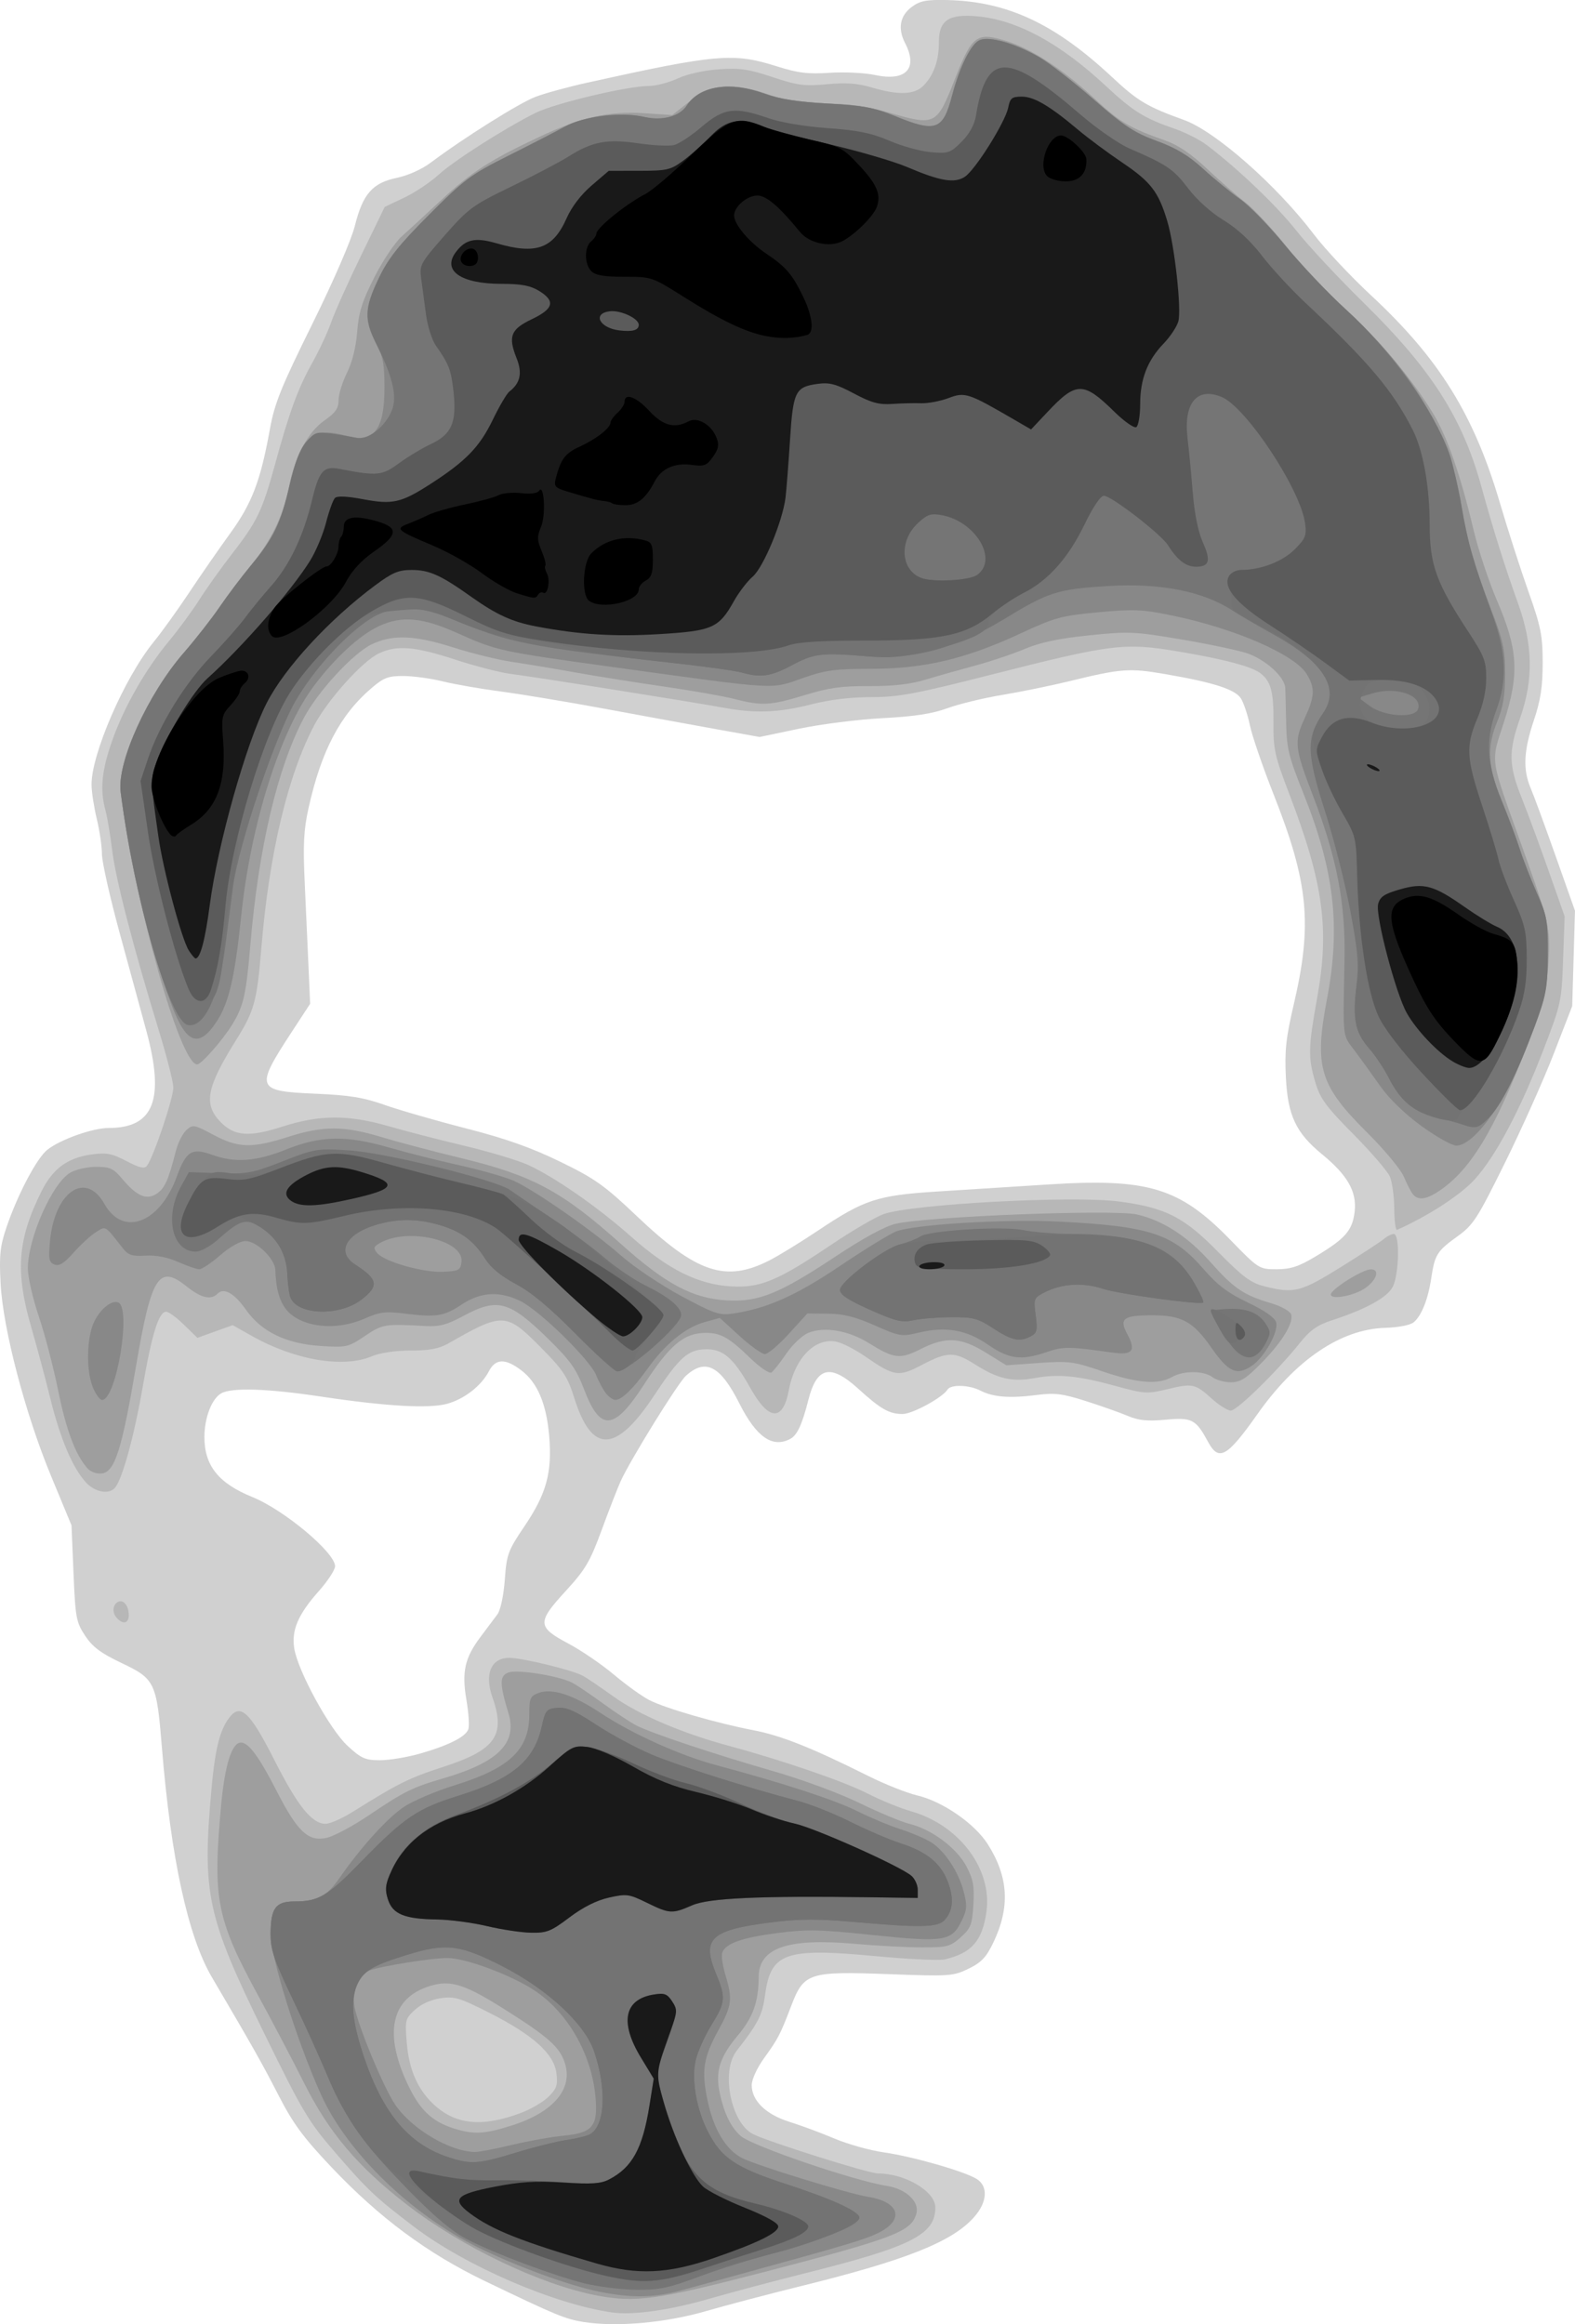 <?xml version="1.0" encoding="UTF-8" standalone="no"?>
<!-- Created with Inkscape (http://www.inkscape.org/) -->

<svg
   xmlns:dc="http://purl.org/dc/elements/1.1/"
   xmlns:cc="http://creativecommons.org/ns#"
   xmlns:rdf="http://www.w3.org/1999/02/22-rdf-syntax-ns#"
   xmlns:svg="http://www.w3.org/2000/svg"
   xmlns="http://www.w3.org/2000/svg"
   xmlns:sodipodi="http://sodipodi.sourceforge.net/DTD/sodipodi-0.dtd"
   xmlns:inkscape="http://www.inkscape.org/namespaces/inkscape"
   width="118.012mm"
   height="174.11mm"
   viewBox="0 0 118.012 174.11"
   version="1.1"
   id="svg8"
   sodipodi:docname="mark.svg"
   inkscape:version="0.92.4 (5da689c313, 2019-01-14)">
  <defs
     id="defs2" />
  <sodipodi:namedview
     id="base"
     pagecolor="#ffffff"
     bordercolor="#666666"
     borderopacity="1.0"
     inkscape:pageopacity="0.0"
     inkscape:pageshadow="2"
     inkscape:zoom="0.98994949"
     inkscape:cx="377.00918"
     inkscape:cy="342.9781"
     inkscape:document-units="mm"
     inkscape:current-layer="g905"
     showgrid="false"
     inkscape:window-width="1920"
     inkscape:window-height="1017"
     inkscape:window-x="-8"
     inkscape:window-y="1072"
     inkscape:window-maximized="1"
     fit-margin-top="0"
     fit-margin-left="0"
     fit-margin-right="0"
     fit-margin-bottom="0" />
  <g
     inkscape:label="Layer 1"
     inkscape:groupmode="layer"
     id="layer1"
     transform="translate(-33.99,-83.556)">
    <g
       id="g905">
      <path
         style="fill:#d0d0d0;stroke-width:0.265"
         d="m 77.75,257.504 c -1.418,-0.228 -2.078,-0.501 -7.431,-3.075 -4.303,-2.069 -7.902,-4.739 -11.487,-8.522 -2.122,-2.239 -2.884,-3.272 -3.967,-5.381 -1.235,-2.404 -1.896,-3.576 -5,-8.858 -1.79,-3.047 -3.069,-8.916 -3.741,-17.177 -0.4,-4.919 -0.519,-5.168 -3.022,-6.356 -1.551,-0.736 -2.174,-1.202 -2.731,-2.042 -0.671,-1.012 -0.732,-1.34 -0.872,-4.681 l -0.151,-3.593 -1.519,-3.662 c -1.95,-4.699 -3.616,-11.05 -3.794,-14.462 -0.111,-2.113 -0.04,-2.783 0.442,-4.204 0.837,-2.467 2.271,-5.185 3.068,-5.812 0.978,-0.77 3.395,-1.626 4.589,-1.626 3.389,0 4.216,-2.133 2.822,-7.276 -0.355,-1.31 -1.248,-4.583 -1.984,-7.273 -0.736,-2.69 -1.34,-5.369 -1.342,-5.953 -0.002,-0.584 -0.177,-1.776 -0.387,-2.649 -0.211,-0.873 -0.388,-2.021 -0.393,-2.552 -0.022,-2.291 2.467,-8.019 4.649,-10.698 0.606,-0.744 1.806,-2.412 2.667,-3.709 0.861,-1.296 2.243,-3.29 3.07,-4.43 1.633,-2.251 2.274,-3.93 2.972,-7.783 0.357,-1.968 0.831,-3.147 3.167,-7.871 1.589,-3.213 2.938,-6.32 3.199,-7.368 0.599,-2.404 1.32,-3.232 3.143,-3.611 0.848,-0.176 1.891,-0.645 2.57,-1.157 2.395,-1.803 6.592,-4.439 7.81,-4.907 0.699,-0.268 2.461,-0.75 3.916,-1.072 9.68,-2.14 10.93,-2.248 14.155,-1.228 1.617,0.512 2.356,0.603 3.989,0.494 1.102,-0.074 2.638,0.002 3.412,0.168 2.301,0.494 3.223,-0.487 2.241,-2.386 -0.568,-1.098 -0.39,-2.061 0.501,-2.721 0.617,-0.456 1.09,-0.547 2.657,-0.511 4.502,0.106 8.065,1.771 12.342,5.767 1.93,1.803 2.632,2.222 5.404,3.221 2.347,0.846 6.944,4.895 9.723,8.565 0.825,1.09 2.753,3.145 4.283,4.568 5.114,4.753 7.715,8.946 9.665,15.578 0.571,1.942 1.523,4.9 2.116,6.574 0.949,2.679 1.079,3.322 1.08,5.377 8e-4,1.791 -0.153,2.794 -0.66,4.305 -0.765,2.279 -0.832,3.692 -0.242,5.077 0.231,0.541 1.072,2.829 1.87,5.085 l 1.451,4.101 -0.103,3.572 -0.103,3.572 -1.385,3.572 c -0.762,1.965 -2.405,5.636 -3.651,8.159 -2.076,4.203 -2.374,4.665 -3.564,5.52 -1.525,1.096 -1.698,1.37 -1.96,3.118 -0.239,1.596 -0.73,2.831 -1.321,3.321 -0.253,0.21 -1.151,0.385 -2.124,0.413 -3.322,0.097 -6.69,2.368 -9.575,6.456 -2.287,3.24 -2.9,3.582 -3.713,2.075 -0.907,-1.68 -1.196,-1.831 -3.164,-1.649 -1.37,0.127 -2.03,0.061 -2.843,-0.283 -0.582,-0.247 -1.996,-0.747 -3.142,-1.112 -1.768,-0.563 -2.329,-0.632 -3.704,-0.454 -1.985,0.257 -3.248,0.159 -4.187,-0.326 -0.854,-0.441 -2.226,-0.484 -2.477,-0.079 -0.37,0.598 -2.629,1.826 -3.36,1.826 -1.008,0 -1.64,-0.36 -3.326,-1.892 -2.074,-1.886 -3.106,-1.655 -3.737,0.834 -0.468,1.848 -0.837,2.644 -1.354,2.921 -1.333,0.713 -2.546,-0.13 -3.818,-2.656 -1.424,-2.828 -2.543,-3.404 -4.01,-2.063 -0.611,0.559 -4.173,6.317 -4.887,7.9 -0.237,0.525 -0.878,2.174 -1.425,3.663 -0.865,2.356 -1.216,2.95 -2.694,4.56 -2.156,2.349 -2.138,2.686 0.208,3.932 0.959,0.509 2.496,1.559 3.416,2.332 0.92,0.773 2.109,1.628 2.643,1.9 1.219,0.622 5.047,1.73 7.784,2.254 2.087,0.399 4.387,1.314 8.623,3.43 1.237,0.618 2.881,1.272 3.653,1.454 1.916,0.452 4.315,2.106 5.297,3.651 1.564,2.46 1.692,4.725 0.418,7.384 -0.527,1.099 -0.895,1.486 -1.859,1.953 -1.152,0.558 -1.405,0.575 -6.009,0.404 -5.951,-0.221 -6.326,-0.099 -7.265,2.359 -0.834,2.183 -0.98,2.465 -2.038,3.931 -0.536,0.743 -0.928,1.6 -0.928,2.03 0,1.159 1.066,2.196 2.821,2.742 0.85,0.265 2.369,0.829 3.376,1.254 1.007,0.425 2.674,0.891 3.704,1.036 2.138,0.301 6.082,1.432 6.967,1.999 0.862,0.552 0.78,1.727 -0.196,2.839 -1.627,1.853 -5.099,3.237 -13.011,5.186 -2.377,0.586 -5.572,1.428 -7.1,1.871 -3.004,0.872 -6.707,1.202 -9.128,0.813 z M 65.462,214.918 c 2.127,-0.608 3.398,-1.246 3.616,-1.813 0.091,-0.236 0.029,-1.221 -0.137,-2.189 -0.365,-2.129 -0.13,-3.176 1.072,-4.765 0.472,-0.623 1.036,-1.377 1.254,-1.674 0.228,-0.311 0.46,-1.408 0.547,-2.586 0.14,-1.912 0.238,-2.175 1.49,-4.029 1.631,-2.414 2.066,-4.008 1.837,-6.721 -0.204,-2.419 -0.875,-4.006 -2.081,-4.926 -1.205,-0.919 -1.939,-0.9 -2.438,0.063 -0.563,1.088 -1.846,2.086 -3.137,2.438 -1.365,0.372 -4.577,0.188 -9.447,-0.543 -3.967,-0.596 -6.639,-0.687 -7.448,-0.254 -0.724,0.387 -1.283,1.821 -1.283,3.291 0,2.141 1.06,3.462 3.607,4.496 2.368,0.961 6.183,4.155 6.183,5.176 0,0.271 -0.55,1.112 -1.223,1.869 -1.553,1.748 -2.054,2.921 -1.835,4.291 0.272,1.698 2.664,6.069 3.992,7.293 1.029,0.949 1.324,1.079 2.435,1.079 0.695,0 2.044,-0.223 2.997,-0.496 z m 26.156,-36.932 c 0.691,-0.35 2.362,-1.376 3.712,-2.279 3.421,-2.288 4.403,-2.609 8.851,-2.892 2.052,-0.13 5.831,-0.37 8.398,-0.533 7.451,-0.472 9.793,0.242 13.587,4.14 2.133,2.192 2.168,2.214 3.476,2.214 1.042,0 1.652,-0.198 2.893,-0.941 2.27,-1.358 2.797,-1.963 2.958,-3.395 0.167,-1.479 -0.54,-2.717 -2.442,-4.275 -1.962,-1.608 -2.571,-2.9 -2.713,-5.765 -0.099,-1.996 0.006,-2.964 0.592,-5.468 1.407,-6.011 1.108,-9.107 -1.527,-15.768 -0.8,-2.023 -1.592,-4.332 -1.76,-5.131 -0.168,-0.798 -0.475,-1.712 -0.683,-2.03 -0.439,-0.67 -2.076,-1.193 -5.664,-1.81 -2.694,-0.463 -3.28,-0.42 -7.166,0.528 -1.382,0.337 -3.652,0.802 -5.044,1.032 -1.392,0.23 -3.237,0.678 -4.101,0.994 -1.139,0.417 -2.48,0.623 -4.878,0.748 -1.819,0.095 -4.633,0.451 -6.254,0.791 l -2.947,0.618 -3.271,-0.588 c -1.799,-0.324 -5.533,-1.007 -8.298,-1.519 -2.765,-0.512 -6.277,-1.096 -7.805,-1.297 -1.528,-0.202 -3.493,-0.544 -4.366,-0.761 -0.873,-0.217 -2.191,-0.398 -2.929,-0.403 -1.159,-0.008 -1.49,0.117 -2.427,0.92 -2.337,2 -3.751,4.698 -4.701,8.968 -0.366,1.645 -0.421,2.743 -0.285,5.663 0.093,1.992 0.222,4.833 0.286,6.313 l 0.117,2.691 -1.354,2.071 c -2.797,4.279 -2.723,4.473 1.768,4.665 2.519,0.107 3.585,0.28 5.159,0.837 1.091,0.386 3.83,1.175 6.085,1.754 3.001,0.77 4.899,1.441 7.078,2.502 2.618,1.274 3.311,1.767 5.747,4.08 4.479,4.254 6.642,4.98 9.907,3.325 z"
         id="path923"
         inkscape:connector-curvature="0" />
      <path
         style="fill:#b7b7b7;stroke-width:0.265"
         d="m 79.866,256.785 c -4.36,-0.619 -10.997,-3.487 -14.847,-6.416 -2.91,-2.214 -3.462,-2.734 -5.927,-5.586 -1.994,-2.307 -2.432,-3.042 -5.327,-8.954 -4.269,-8.715 -4.636,-10.417 -3.931,-18.229 0.273,-3.024 0.619,-4.424 1.327,-5.363 0.847,-1.123 1.55,-0.461 3.414,3.217 1.726,3.405 2.789,4.723 3.81,4.723 0.332,0 1.252,-0.407 2.046,-0.904 3.363,-2.106 4.221,-2.533 6.726,-3.344 3.962,-1.283 4.739,-2.369 3.732,-5.223 -0.618,-1.753 -0.098,-2.968 1.27,-2.961 0.974,0.005 4.692,0.909 5.488,1.335 0.304,0.163 1.344,0.867 2.312,1.565 1.869,1.348 5.16,2.755 8.638,3.692 4.008,1.08 8.637,2.67 10.402,3.574 0.973,0.498 2.443,1.098 3.267,1.333 3.614,1.031 6.095,4.353 5.634,7.543 -0.314,2.169 -1.098,3.064 -3.112,3.547 -0.408,0.098 -2.771,-0.013 -5.252,-0.248 -6.682,-0.631 -7.786,-0.247 -8.21,2.851 -0.216,1.582 -0.496,2.136 -2.148,4.258 -1.189,1.528 -0.422,5.391 1.238,6.229 1.151,0.581 8.658,2.945 9.359,2.946 2.044,0.004 4.299,1.343 4.299,2.553 0,2.019 -1.797,2.93 -9.657,4.896 -2.328,0.582 -5.603,1.454 -7.276,1.936 -2.997,0.864 -5.719,1.249 -7.276,1.028 z M 73.016,241.839 c 0.755,-0.282 1.694,-0.835 2.087,-1.229 0.608,-0.608 0.694,-0.874 0.576,-1.777 -0.188,-1.435 -1.767,-2.848 -5.021,-4.496 -2.239,-1.134 -2.622,-1.248 -3.668,-1.091 -0.715,0.107 -1.46,0.446 -1.919,0.872 -0.719,0.666 -0.745,0.773 -0.601,2.482 0.166,1.986 0.798,3.441 1.982,4.566 1.643,1.56 3.646,1.765 6.565,0.673 z M 42.695,204.702 c -0.389,-0.468 -0.173,-1.194 0.355,-1.194 0.206,0 0.442,0.259 0.525,0.575 0.257,0.981 -0.271,1.352 -0.88,0.619 z m -2.262,-10.094 c -0.99,-1.068 -1.929,-3.275 -2.663,-6.256 -0.366,-1.487 -1.015,-3.912 -1.443,-5.388 -1.209,-4.172 -1.025,-6.57 0.784,-10.191 0.837,-1.675 1.949,-2.489 3.736,-2.735 1.123,-0.155 1.521,-0.08 2.619,0.495 0.977,0.511 1.353,0.598 1.532,0.356 0.518,-0.7 2.006,-5.132 1.978,-5.891 -0.017,-0.444 -0.503,-2.349 -1.081,-4.233 -1.912,-6.235 -3.226,-11.298 -3.492,-13.462 -0.144,-1.174 -0.376,-2.552 -0.514,-3.061 -0.418,-1.538 -0.285,-2.935 0.491,-5.159 0.883,-2.53 2.507,-5.383 4.276,-7.509 0.711,-0.854 1.737,-2.253 2.281,-3.108 0.543,-0.855 1.634,-2.384 2.423,-3.398 1.882,-2.418 2.286,-3.255 3.222,-6.671 1.102,-4.024 1.727,-5.732 2.811,-7.67 0.519,-0.927 1.161,-2.309 1.427,-3.069 0.266,-0.761 1.275,-3.008 2.241,-4.994 l 1.758,-3.611 1.451,-0.687 c 0.798,-0.378 1.955,-1.148 2.571,-1.711 1.168,-1.067 4.893,-3.446 7.253,-4.631 1.447,-0.727 6.863,-2.017 8.507,-2.027 0.534,-0.003 1.507,-0.256 2.162,-0.561 0.697,-0.325 1.973,-0.61 3.076,-0.688 1.576,-0.112 2.239,-0.016 4.037,0.583 1.88,0.626 2.395,0.694 4.081,0.536 1.432,-0.134 2.296,-0.072 3.353,0.242 2.031,0.603 3.233,0.55 3.91,-0.172 0.76,-0.811 1.122,-1.861 1.122,-3.252 0,-1.607 0.742,-2.099 2.872,-1.906 2.984,0.271 6.193,2.008 9.632,5.213 2.046,1.908 2.881,2.426 5.175,3.215 0.799,0.275 1.881,0.826 2.404,1.224 2.35,1.788 5.238,4.547 6.691,6.394 0.871,1.106 3.16,3.559 5.088,5.451 5.014,4.921 7.362,8.583 8.765,13.669 0.92,3.336 1.748,5.974 2.763,8.801 1.122,3.124 1.17,5.71 0.159,8.598 -0.888,2.537 -0.866,3.527 0.133,6.032 0.451,1.132 1.356,3.579 2.011,5.439 l 1.191,3.382 -0.114,3.233 c -0.11,3.133 -0.155,3.341 -1.469,6.75 -1.744,4.525 -3.57,7.97 -5.151,9.719 -1.051,1.163 -3.495,2.752 -5.822,3.786 -0.109,0.049 -0.204,-0.666 -0.21,-1.587 -0.007,-0.922 -0.155,-2.005 -0.331,-2.408 -0.175,-0.403 -1.407,-1.832 -2.738,-3.175 -2.048,-2.068 -2.484,-2.663 -2.844,-3.88 -0.553,-1.868 -0.537,-2.598 0.134,-6.314 0.936,-5.184 0.473,-8.589 -2.079,-15.267 -1.11,-2.904 -1.211,-3.367 -1.193,-5.419 0.02,-2.251 -0.187,-3.029 -0.968,-3.641 -0.648,-0.507 -2.762,-1.067 -6.211,-1.643 -3.99,-0.667 -4.957,-0.547 -13.878,1.722 -5.795,1.474 -7.028,1.705 -9.084,1.705 -1.55,0 -3.132,0.193 -4.54,0.554 -2.36,0.605 -4.162,0.674 -6.478,0.247 -2.438,-0.449 -14.342,-2.339 -15.923,-2.529 -0.8,-0.096 -2.692,-0.58 -4.204,-1.075 -3.052,-1 -4.402,-1.111 -5.751,-0.47 -1.225,0.581 -3.8,3.44 -4.815,5.344 -1.993,3.74 -3.4,9.643 -3.983,16.715 -0.331,4.011 -0.523,4.713 -1.888,6.895 -2.246,3.59 -2.474,4.842 -1.124,6.192 1.022,1.022 2.124,1.095 4.579,0.303 2.78,-0.897 4.954,-0.906 7.959,-0.035 1.242,0.36 3.797,1.02 5.677,1.467 1.881,0.447 4.031,1.092 4.778,1.434 2.011,0.92 5.227,3.158 7.743,5.388 2.778,2.462 5.009,3.569 7.48,3.712 2.185,0.126 3.477,-0.412 7.525,-3.139 1.54,-1.037 3.295,-2.061 3.899,-2.276 2.123,-0.753 14.181,-1.399 17.634,-0.944 3.475,0.458 4.846,1.153 7.402,3.75 1.873,1.904 2.466,2.345 3.497,2.604 2.218,0.558 2.714,0.433 5.728,-1.444 1.551,-0.966 3.008,-1.919 3.238,-2.117 0.23,-0.198 0.557,-0.36 0.728,-0.36 0.458,0 0.394,3.038 -0.083,3.961 -0.412,0.797 -2.021,1.68 -4.575,2.511 -1.074,0.35 -1.622,0.738 -2.381,1.688 -1.683,2.106 -4.707,5.07 -5.171,5.07 -0.244,0 -0.891,-0.405 -1.439,-0.9 -1.243,-1.123 -1.426,-1.161 -3.348,-0.696 -1.472,0.356 -1.699,0.342 -3.836,-0.244 -2.842,-0.778 -4.292,-0.92 -6.086,-0.594 -1.685,0.306 -2.744,0.063 -4.458,-1.024 -1.538,-0.975 -2.063,-0.971 -3.975,0.031 -1.765,0.925 -2.065,0.88 -4.281,-0.644 -0.731,-0.503 -1.678,-0.991 -2.104,-1.084 -1.604,-0.352 -3.141,1.199 -3.597,3.632 -0.442,2.355 -1.498,2.302 -2.867,-0.144 -1.278,-2.283 -2.06,-2.961 -3.375,-2.926 -1.326,0.035 -1.96,0.605 -3.845,3.457 -2.858,4.324 -4.664,4.392 -5.976,0.225 -0.512,-1.626 -0.828,-2.11 -2.447,-3.75 -2.678,-2.712 -2.883,-2.723 -7.012,-0.364 -0.684,0.391 -1.41,0.527 -2.812,0.527 -1.153,0 -2.29,0.168 -2.915,0.432 -2.141,0.902 -5.776,0.285 -8.986,-1.526 l -1.434,-0.809 -1.323,0.476 -1.323,0.476 -1.002,-0.979 c -0.551,-0.538 -1.152,-0.979 -1.335,-0.979 -0.554,0 -1.071,1.653 -1.756,5.619 -0.624,3.61 -1.505,6.838 -2.059,7.544 -0.434,0.552 -1.505,0.372 -2.19,-0.367 z"
         id="path921"
         inkscape:connector-curvature="0" />
      <path
         style="fill:#9e9e9e;stroke-width:0.265"
         d="m 78.725,255.513 c -4.197,-0.795 -10.12,-3.62 -14.211,-6.778 -3.71,-2.864 -5.873,-5.415 -7.724,-9.111 -0.802,-1.601 -2.333,-4.518 -3.404,-6.482 -3.181,-5.838 -3.468,-7.29 -2.832,-14.307 0.278,-3.062 0.806,-4.743 1.491,-4.743 0.576,0 1.366,1.073 2.677,3.636 1.561,3.051 2.372,3.81 3.746,3.5 0.539,-0.122 1.942,-0.87 3.119,-1.663 2.71,-1.827 3.282,-2.11 5.711,-2.821 4.025,-1.18 5.464,-2.633 4.793,-4.842 -0.678,-2.231 -0.679,-2.81 -0.007,-3.058 0.675,-0.25 3.795,0.252 4.793,0.771 0.334,0.173 1.381,0.88 2.327,1.57 0.946,0.69 2.077,1.432 2.514,1.65 1.193,0.595 5.874,2.153 10.186,3.392 2.166,0.622 4.988,1.664 6.482,2.392 1.455,0.71 3.141,1.412 3.746,1.561 1.664,0.409 3.537,1.803 4.263,3.174 0.522,0.984 0.613,1.484 0.529,2.879 -0.09,1.506 -0.194,1.771 -0.951,2.447 -0.781,0.697 -1.015,0.759 -2.896,0.757 -1.125,-0.001 -3.413,-0.123 -5.082,-0.271 -4.984,-0.441 -7.144,0.306 -7.157,2.475 -0.011,1.878 -0.421,3.027 -1.572,4.401 -1.373,1.64 -1.703,2.725 -1.331,4.381 0.335,1.496 0.818,2.475 1.546,3.134 0.816,0.739 8.499,3.364 10.954,3.744 1.415,0.219 2.445,1.166 2.224,2.047 -0.345,1.375 -1.611,1.861 -11.641,4.465 -7.793,2.024 -9.414,2.248 -12.295,1.702 z m -6.372,-12.742 c 3.115,-0.989 4.597,-2.747 3.955,-4.692 -0.391,-1.185 -1.23,-1.931 -4.481,-3.985 -2.999,-1.896 -4.062,-2.235 -5.577,-1.781 -3.002,0.899 -3.568,3.612 -1.592,7.626 0.905,1.839 1.873,2.67 3.682,3.162 1.287,0.35 2.073,0.286 4.013,-0.33 z M 40.527,193.532 c -0.891,-1.013 -1.585,-2.869 -2.186,-5.845 -0.344,-1.704 -0.994,-4.187 -1.444,-5.518 -0.45,-1.331 -0.819,-2.95 -0.819,-3.597 0,-2.251 1.82,-6.37 3.166,-7.165 0.414,-0.244 1.291,-0.444 1.949,-0.444 1.034,0 1.298,0.121 1.944,0.89 1.102,1.313 1.825,1.626 2.593,1.123 0.603,-0.395 0.87,-0.991 1.445,-3.227 0.153,-0.595 0.505,-1.288 0.782,-1.538 0.48,-0.434 0.576,-0.417 2.023,0.355 1.864,0.994 2.879,1.022 5.602,0.153 2.618,-0.836 4.188,-0.834 6.975,0.011 1.226,0.372 3.932,1.086 6.013,1.589 5.323,1.285 7.553,2.484 11.953,6.428 3.347,3 5.375,4.078 7.944,4.223 2.346,0.133 3.93,-0.505 8.058,-3.245 2.15,-1.427 3.778,-2.314 4.583,-2.497 2.416,-0.551 16.297,-1.088 18.05,-0.698 1.941,0.431 3.812,1.638 5.518,3.558 1.776,1.998 2.489,2.481 4.584,3.103 0.717,0.213 1.375,0.575 1.463,0.804 0.236,0.616 -0.646,2.07 -2.235,3.684 -1.133,1.151 -1.571,1.426 -2.273,1.426 -0.478,0 -1.101,-0.175 -1.383,-0.388 -0.653,-0.494 -2.17,-0.498 -3.027,-0.008 -1.035,0.592 -2.61,0.466 -5.176,-0.413 -2.201,-0.754 -2.534,-0.798 -4.8,-0.638 l -2.435,0.173 -1.539,-0.95 c -1.875,-1.157 -2.999,-1.219 -4.876,-0.268 -1.55,0.785 -1.994,0.734 -3.898,-0.45 -1.529,-0.95 -3.341,-1.253 -4.536,-0.758 -0.446,0.185 -1.184,0.885 -1.641,1.555 -0.456,0.671 -0.956,1.304 -1.111,1.409 -0.157,0.105 -0.869,-0.38 -1.605,-1.094 -1.564,-1.517 -2.192,-1.873 -3.307,-1.873 -1.642,0 -2.703,0.889 -4.66,3.907 -2.227,3.432 -3.252,3.51 -4.464,0.336 -0.589,-1.541 -1.035,-2.171 -2.67,-3.774 -2.931,-2.872 -3.815,-3.115 -6.358,-1.747 -1.259,0.677 -1.813,0.824 -2.882,0.765 -3.037,-0.169 -3.189,-0.144 -4.519,0.749 -1.251,0.84 -1.38,0.869 -3.306,0.745 -2.592,-0.167 -4.438,-1.06 -5.6,-2.708 -0.88,-1.248 -1.655,-1.687 -2.133,-1.208 -0.495,0.495 -1.232,0.325 -2.292,-0.527 -2.11,-1.696 -2.661,-0.834 -3.819,5.977 -1.064,6.262 -1.588,7.902 -2.561,8.016 -0.393,0.046 -0.841,-0.118 -1.087,-0.397 z m 93.182,-13.008 c 0,-0.388 2.368,-1.876 2.996,-1.882 0.67,-0.007 0.473,0.744 -0.356,1.363 -0.804,0.599 -2.64,0.961 -2.64,0.519 z m 6.145,-7.51 c -0.148,-0.182 -0.451,-0.77 -0.674,-1.307 -0.222,-0.537 -1.46,-2.025 -2.749,-3.307 -3.572,-3.551 -3.982,-4.912 -3.013,-10.004 1.036,-5.439 0.552,-9.631 -1.781,-15.444 -1.079,-2.689 -1.24,-3.343 -1.277,-5.193 -0.023,-1.164 -0.053,-2.362 -0.067,-2.662 -0.037,-0.831 -1.497,-2.153 -2.884,-2.612 -0.683,-0.226 -2.908,-0.692 -4.945,-1.036 -3.469,-0.585 -3.905,-0.604 -6.879,-0.298 -2.262,0.232 -3.646,0.525 -4.811,1.016 -0.9,0.379 -2.567,0.939 -3.704,1.245 -1.137,0.305 -2.814,0.78 -3.726,1.055 -1.159,0.349 -2.433,0.495 -4.233,0.485 -2.048,-0.012 -3.032,0.125 -4.805,0.669 -2.573,0.789 -3.227,0.826 -5.273,0.299 -0.821,-0.212 -3.22,-0.634 -5.33,-0.939 -2.11,-0.305 -5.087,-0.779 -6.615,-1.054 -1.528,-0.275 -3.645,-0.628 -4.705,-0.784 -1.06,-0.157 -3.036,-0.64 -4.393,-1.075 -2.925,-0.937 -4.587,-1.001 -6.165,-0.237 -1.399,0.677 -4.026,3.534 -5.076,5.519 -1.972,3.73 -3.388,9.737 -3.999,16.971 -0.318,3.763 -0.511,4.608 -1.373,6.004 -0.718,1.164 -2.306,2.967 -2.613,2.967 -1.278,0 -4.661,-12.043 -5.735,-20.416 -0.285,-2.22 2.035,-7.325 4.743,-10.436 0.873,-1.003 2.074,-2.538 2.669,-3.411 0.595,-0.873 1.642,-2.262 2.325,-3.087 1.504,-1.814 2.462,-3.781 2.879,-5.909 0.453,-2.31 1.409,-4.105 2.653,-4.978 0.833,-0.584 1.061,-0.914 1.061,-1.53 0,-0.432 0.281,-1.347 0.625,-2.033 0.396,-0.789 0.677,-1.92 0.767,-3.077 0.113,-1.461 0.371,-2.282 1.284,-4.083 0.629,-1.24 1.553,-2.62 2.054,-3.066 0.501,-0.446 1.814,-1.655 2.919,-2.685 2.267,-2.115 3.669,-3.021 7.369,-4.761 3.192,-1.502 5.223,-1.958 7.928,-1.78 l 2.057,0.135 1.27,-0.999 c 1.708,-1.344 3.238,-1.479 5.987,-0.529 1.535,0.531 2.478,0.679 4.316,0.679 1.749,0 2.97,0.178 4.766,0.695 3.378,0.972 3.486,0.915 4.842,-2.551 1.29,-3.297 1.629,-3.542 3.912,-2.823 1.876,0.591 4.207,2.125 6.592,4.336 1.887,1.75 2.588,2.16 5.357,3.138 0.874,0.309 1.906,1.019 3.043,2.093 0.946,0.894 2.233,2.021 2.86,2.504 0.627,0.483 2.006,1.964 3.063,3.291 1.057,1.327 3.056,3.453 4.443,4.724 2.643,2.424 4.999,5.23 6.581,7.835 1.038,1.711 2.035,4.59 3.009,8.691 0.352,1.484 1.143,3.865 1.757,5.292 1.582,3.677 1.684,5.49 0.513,9.114 -1,3.094 -1.09,2.47 1.332,9.222 2.062,5.748 2.162,6.181 2.014,8.731 -0.097,1.672 -0.367,2.893 -1.05,4.763 -2.595,7.095 -4.506,10.483 -6.883,12.205 -1.133,0.821 -1.808,0.951 -2.232,0.429 z"
         id="path919"
         inkscape:connector-curvature="0" />
      <path
         style="fill:#888888;stroke-width:0.265"
         d="m 78.868,255.224 c -2.184,-0.435 -6.203,-1.904 -9.056,-3.312 -5.048,-2.491 -9.817,-7.128 -11.763,-11.435 -1.83,-4.05 -3.802,-10.376 -3.782,-12.132 0.021,-1.862 0.389,-2.348 1.779,-2.348 1.708,0 2.423,-0.372 3.382,-1.758 1.588,-2.296 3.607,-4.522 4.844,-5.341 0.675,-0.447 2.384,-1.172 3.796,-1.611 4.123,-1.281 5.58,-2.666 5.58,-5.305 0,-1.202 0.072,-1.37 0.687,-1.604 1.003,-0.381 2.579,0.124 4.631,1.485 2.358,1.564 5.976,3.196 8.705,3.926 4.965,1.328 8.878,2.603 10.546,3.437 0.966,0.483 2.412,1.088 3.212,1.344 0.8,0.257 1.826,0.69 2.28,0.963 1.05,0.632 2.116,2.239 2.502,3.773 0.259,1.028 0.232,1.335 -0.19,2.187 -0.736,1.485 -1.312,1.573 -6.648,1.016 -3.99,-0.417 -4.933,-0.436 -7.157,-0.145 -2.654,0.347 -3.843,0.769 -4.107,1.455 -0.084,0.22 0.019,0.969 0.23,1.663 0.553,1.822 0.493,2.312 -0.507,4.131 -1.15,2.091 -1.3,3.061 -0.822,5.316 0.452,2.137 1.367,3.66 2.572,4.283 1.065,0.551 7.936,2.666 9.442,2.907 2.399,0.384 2.768,1.744 0.74,2.724 -1.016,0.491 -2.432,0.913 -10.373,3.09 -1.455,0.399 -3.42,0.938 -4.366,1.197 -2.031,0.557 -3.708,0.583 -6.158,0.096 z m -6.542,-10.987 c 1.237,-0.298 3.002,-0.613 3.923,-0.7 2.15,-0.203 2.565,-0.72 2.357,-2.931 -0.3,-3.199 -2.083,-6.299 -4.571,-7.947 -1.745,-1.156 -5.168,-2.429 -6.529,-2.429 -1.182,2.7e-4 -5.02,0.616 -5.839,0.937 -0.766,0.3 -1.318,1.642 -1.117,2.713 0.28,1.491 2.2,6.101 3.065,7.358 1.24,1.802 4.043,3.467 5.933,3.523 0.291,0.009 1.541,-0.228 2.778,-0.525 z M 40.959,187.509 c -0.443,-1.061 -0.496,-3.031 -0.118,-4.394 0.326,-1.174 1.389,-2.229 2.006,-1.993 1.009,0.387 -0.139,7.304 -1.212,7.304 -0.161,0 -0.465,-0.413 -0.676,-0.918 z m 38.463,0.455 c -0.217,-0.255 -0.559,-0.88 -0.761,-1.389 -0.458,-1.158 -4.25,-4.864 -5.691,-5.563 -1.582,-0.768 -2.961,-0.68 -4.411,0.281 -1.317,0.873 -1.888,0.959 -4.323,0.655 -1.359,-0.17 -1.808,-0.111 -2.91,0.377 -1.534,0.679 -3.335,0.755 -4.671,0.197 -1.395,-0.583 -1.957,-1.644 -2.035,-3.838 -0.029,-0.833 -1.403,-2.162 -2.234,-2.162 -0.396,0 -1.16,0.428 -1.889,1.058 -0.673,0.582 -1.379,1.058 -1.57,1.058 -0.191,0 -0.905,-0.247 -1.586,-0.548 -0.806,-0.356 -1.662,-0.522 -2.447,-0.474 -1.017,0.062 -1.289,-0.029 -1.719,-0.576 -1.371,-1.744 -1.233,-1.665 -2.019,-1.166 -0.392,0.248 -1.138,0.933 -1.657,1.522 -0.701,0.794 -1.069,1.023 -1.425,0.887 -0.412,-0.158 -0.461,-0.404 -0.342,-1.719 0.338,-3.731 2.667,-5.341 4.081,-2.822 1.397,2.491 4.147,1.452 5.424,-2.051 0.697,-1.91 1.124,-2.174 2.642,-1.629 1.732,0.622 3.286,0.509 5.565,-0.403 2.589,-1.037 4.5,-1.069 7.735,-0.131 1.287,0.373 3.64,0.966 5.23,1.318 1.59,0.352 3.416,0.872 4.058,1.156 1.56,0.69 5.923,3.731 8.089,5.637 0.961,0.846 2.983,2.2 4.493,3.01 2.506,1.343 2.847,1.457 3.903,1.299 2.512,-0.377 4.688,-1.346 7.947,-3.54 1.801,-1.212 3.691,-2.378 4.2,-2.591 1.274,-0.532 8.187,-0.957 12.237,-0.752 6.805,0.344 8.542,0.914 10.822,3.545 1.058,1.221 1.828,1.803 3.324,2.514 1.244,0.591 2.011,1.124 2.123,1.477 0.22,0.693 -0.887,2.66 -1.855,3.294 -1.109,0.727 -1.723,0.441 -3.005,-1.399 -1.36,-1.952 -2.222,-2.419 -4.456,-2.413 -2.141,0.006 -2.459,0.252 -1.83,1.419 0.672,1.247 0.392,1.59 -1.123,1.376 -3.251,-0.46 -3.66,-0.464 -4.883,-0.049 -1.949,0.662 -2.843,0.552 -4.438,-0.545 -1.632,-1.123 -3.165,-1.385 -5.217,-0.893 -1.254,0.301 -1.416,0.274 -3.263,-0.547 -1.444,-0.642 -2.342,-0.868 -3.498,-0.88 l -1.554,-0.017 -1.383,1.521 c -0.761,0.837 -1.57,1.521 -1.798,1.521 -0.228,0 -1.082,-0.61 -1.898,-1.355 l -1.483,-1.355 -1.173,0.328 c -1.413,0.396 -2.924,1.64 -4.264,3.511 -1.054,1.471 -1.905,2.296 -2.38,2.306 -0.159,0.003 -0.467,-0.202 -0.684,-0.457 z M 68.569,178.081 c 0.19,-1.637 -4.094,-2.604 -6.153,-1.388 -0.439,0.259 -0.464,0.369 -0.166,0.728 0.535,0.645 3.421,1.47 4.916,1.405 1.21,-0.052 1.33,-0.116 1.403,-0.745 z m 71.915,-10.182 c -1.243,-0.908 -2.426,-2.055 -3.071,-2.977 -0.577,-0.825 -1.438,-2.017 -1.913,-2.65 -0.943,-1.254 -0.886,-0.755 -0.769,-6.787 0.084,-4.307 -0.567,-7.668 -2.406,-12.435 -1.323,-3.43 -1.38,-3.966 -0.597,-5.649 0.786,-1.69 0.816,-2.292 0.167,-3.356 -0.889,-1.458 -5.396,-3.416 -10.092,-4.384 -2.223,-0.458 -2.862,-0.486 -5.524,-0.239 -2.772,0.257 -3.237,0.385 -5.861,1.604 -4.07,1.891 -7.201,2.63 -11.143,2.63 -2.675,0 -3.43,0.099 -5.039,0.661 -2.585,0.903 -1.646,0.956 -14.501,-0.817 -8.238,-1.136 -8.556,-1.206 -11.444,-2.506 -2.641,-1.189 -4.177,-1.331 -5.887,-0.543 -1.447,0.667 -3.285,2.351 -4.883,4.473 -2.532,3.363 -4.751,10.376 -5.46,17.253 -0.475,4.606 -0.922,6.52 -1.851,7.925 -1.337,2.021 -2.284,1.648 -3.389,-1.333 -1.736,-4.683 -3.081,-10.323 -3.792,-15.895 -0.283,-2.222 2.036,-7.326 4.744,-10.436 0.873,-1.003 2.074,-2.538 2.669,-3.411 0.595,-0.873 1.657,-2.281 2.359,-3.128 1.698,-2.048 2.229,-3.153 2.886,-6.009 0.845,-3.671 1.691,-4.398 4.278,-3.68 2.045,0.568 2.835,-0.45 2.835,-3.656 0,-1.735 -0.116,-2.32 -0.661,-3.347 -0.88,-1.656 -0.835,-2.589 0.235,-4.822 0.714,-1.489 1.485,-2.46 3.774,-4.755 2.643,-2.648 3.125,-3.008 5.916,-4.405 1.671,-0.836 3.591,-1.825 4.267,-2.196 1.404,-0.772 4.206,-1.113 5.916,-0.72 1.358,0.312 2.659,-0.03 3.189,-0.84 0.978,-1.493 3.244,-1.844 5.831,-0.902 1.1,0.4 2.504,0.62 4.738,0.742 2.634,0.144 3.49,0.302 5.026,0.931 3.08,1.261 3.61,1.072 4.293,-1.524 0.58,-2.205 1.44,-3.921 2.089,-4.168 0.769,-0.292 2.671,0.262 4.467,1.301 0.728,0.421 2.549,1.837 4.048,3.147 2.273,1.987 3.055,2.502 4.719,3.109 1.462,0.533 2.394,1.093 3.493,2.097 0.824,0.754 2.071,1.775 2.772,2.27 0.7,0.495 2.211,2.047 3.357,3.448 1.146,1.401 3.221,3.592 4.611,4.868 5.015,4.604 7.796,9.343 8.624,14.695 0.394,2.55 0.876,4.233 2.194,7.669 0.927,2.415 1.068,3.061 1.067,4.899 -2.7e-4,1.566 -0.15,2.48 -0.575,3.516 -0.813,1.978 -0.738,3.392 0.315,5.958 0.489,1.192 1.099,2.823 1.355,3.623 0.256,0.8 0.835,2.289 1.286,3.307 0.74,1.669 0.822,2.114 0.823,4.498 0.002,2.806 -0.162,3.478 -1.88,7.748 -1.484,3.688 -3.709,6.672 -4.975,6.672 -0.334,0 -1.518,-0.665 -2.63,-1.477 z"
         id="path917"
         inkscape:connector-curvature="0" />
      <path
         style="fill:#757575;stroke-width:0.265"
         d="m 77.75,254.595 c -2.33,-0.588 -6.653,-2.209 -8.731,-3.273 -1.111,-0.569 -2.41,-1.652 -4.329,-3.61 -3.506,-3.577 -4.771,-5.362 -6.215,-8.772 -0.642,-1.516 -1.851,-4.182 -2.687,-5.926 -1.237,-2.58 -1.52,-3.421 -1.52,-4.52 0,-1.989 0.362,-2.496 1.778,-2.496 1.829,0 2.492,-0.396 5.035,-3.011 3.179,-3.268 4.198,-3.958 7.243,-4.904 4.015,-1.247 5.682,-2.621 6.248,-5.15 0.283,-1.263 0.363,-1.362 1.168,-1.44 0.676,-0.066 1.311,0.209 2.92,1.265 1.131,0.742 2.996,1.746 4.144,2.23 2.003,0.844 7.36,2.542 10.926,3.463 0.932,0.241 2.718,0.949 3.969,1.573 1.251,0.625 2.929,1.346 3.73,1.603 1.991,0.64 3.042,1.49 3.58,2.898 0.484,1.268 0.388,2.228 -0.292,2.908 -0.507,0.507 -1.884,0.529 -6.695,0.103 -2.789,-0.247 -4.105,-0.242 -6.209,0.02 -4.564,0.57 -5.264,1.212 -4.178,3.833 0.752,1.814 0.722,2.148 -0.349,3.884 -0.503,0.815 -1.031,1.999 -1.173,2.632 -0.323,1.438 0.048,3.614 0.904,5.303 1.017,2.007 2.077,2.722 5.863,3.956 3.485,1.136 5.481,2.048 5.498,2.513 0.018,0.498 -3.273,1.882 -6.263,2.635 -1.643,0.414 -4.209,1.211 -5.702,1.771 -2.329,0.874 -3.005,1.016 -4.763,0.999 -1.126,-0.011 -2.881,-0.23 -3.9,-0.487 z m -5.126,-9.777 c 1.364,-0.417 3.075,-0.846 3.803,-0.952 0.728,-0.107 1.515,-0.296 1.75,-0.422 1.147,-0.614 1.295,-3.357 0.335,-6.202 -0.704,-2.083 -3.501,-4.676 -6.926,-6.419 -3.158,-1.607 -4.185,-1.727 -7.103,-0.828 -2.472,0.761 -3.191,1.169 -3.661,2.079 -0.606,1.172 -0.487,2.793 0.401,5.458 1.433,4.301 3.355,6.617 6.31,7.604 1.723,0.575 2.289,0.54 5.093,-0.318 z m 4.462,-61.382 c -1.914,-1.938 -3.298,-3.089 -4.442,-3.695 -1.111,-0.589 -1.871,-1.213 -2.295,-1.885 -0.85,-1.347 -1.797,-2.05 -3.399,-2.526 -1.676,-0.498 -3.18,-0.503 -4.793,-0.018 -2.283,0.687 -2.989,2.057 -1.538,2.985 1.703,1.09 1.788,1.596 0.444,2.622 -1.632,1.245 -4.729,1.165 -5.299,-0.136 -0.103,-0.234 -0.214,-1.052 -0.248,-1.816 -0.07,-1.577 -0.923,-2.956 -2.255,-3.645 -0.916,-0.474 -1.396,-0.295 -2.961,1.105 -0.556,0.497 -1.279,0.888 -1.643,0.888 -1.773,0 -2.36,-2.611 -1.1,-4.895 l 0.584,-1.058 2.285,0.076 c 2.098,0.07 2.487,-0.004 4.751,-0.892 2.391,-0.938 2.543,-0.963 4.98,-0.814 2.66,0.162 10.997,2.212 12.039,2.96 0.291,0.209 1.66,1.142 3.043,2.074 1.382,0.931 3.202,2.285 4.044,3.009 0.842,0.723 2.211,1.651 3.043,2.061 1.779,0.877 2.703,1.64 2.703,2.231 0,0.762 -4.026,4.284 -4.818,4.214 -0.188,-0.017 -1.593,-1.296 -3.122,-2.844 z m 49.189,0.954 c -0.589,-0.738 -1.564,-2.383 -1.56,-2.631 7.9e-4,-0.044 0.528,-0.11 1.171,-0.146 1.469,-0.084 2.384,0.257 2.932,1.094 0.387,0.59 0.389,0.729 0.024,1.435 -0.708,1.369 -1.603,1.456 -2.567,0.249 z m -17.848,-1.318 c -1.167,-0.764 -1.509,-0.856 -3.161,-0.846 -1.019,0.006 -2.298,0.11 -2.844,0.23 -0.848,0.187 -1.316,0.074 -3.241,-0.784 -1.649,-0.735 -2.25,-1.133 -2.25,-1.491 0,-0.634 3.224,-3.032 4.63,-3.444 0.582,-0.17 1.202,-0.418 1.377,-0.55 0.599,-0.452 6.14,-0.803 7.711,-0.487 0.798,0.16 2.481,0.292 3.74,0.292 4.023,0 6.581,0.733 8.081,2.315 0.664,0.7 1.84,2.696 1.665,2.826 -0.252,0.188 -6.368,-0.652 -7.493,-1.029 -1.488,-0.499 -3.105,-0.399 -4.401,0.271 -0.791,0.409 -0.814,0.47 -0.65,1.711 0.147,1.109 0.099,1.325 -0.348,1.565 -0.841,0.45 -1.431,0.329 -2.817,-0.579 z m 35.072,-15.297 c -0.364,-0.123 -1.241,-0.367 -1.949,-0.544 -1.618,-0.403 -2.659,-1.271 -3.487,-2.905 -0.356,-0.703 -1.018,-1.7 -1.47,-2.215 -1.058,-1.205 -1.269,-2.211 -0.975,-4.648 0.203,-1.684 0.136,-2.524 -0.452,-5.68 -0.38,-2.037 -1.236,-5.402 -1.902,-7.477 -1.376,-4.284 -1.406,-5.488 -0.181,-7.255 1.346,-1.942 0.155,-3.851 -3.749,-6.011 -1.158,-0.641 -2.522,-1.438 -3.031,-1.771 -2.159,-1.413 -5.399,-2.052 -9.22,-1.818 -3.834,0.235 -4.511,0.446 -7.713,2.398 -3.733,2.276 -6.889,3.141 -10.451,2.864 -3.458,-0.269 -3.921,-0.213 -5.583,0.674 -1.587,0.847 -2.343,0.958 -3.751,0.554 -0.475,-0.136 -2.617,-0.443 -4.761,-0.681 -11.375,-1.265 -12.607,-1.51 -17.187,-3.413 -2.331,-0.969 -4.327,-0.945 -5.907,0.072 -1.883,1.212 -4.252,3.817 -5.607,6.168 -1.518,2.632 -4.264,10.797 -4.672,13.888 -0.15,1.14 -0.411,3.145 -0.579,4.455 -0.493,3.833 -1.584,6.135 -2.8,5.91 -1.373,-0.254 -4.012,-9.395 -5.04,-17.462 -0.283,-2.222 2.036,-7.326 4.744,-10.436 0.873,-1.003 2.074,-2.538 2.669,-3.411 0.595,-0.873 1.657,-2.281 2.359,-3.128 1.698,-2.048 2.229,-3.153 2.886,-6.009 0.372,-1.617 0.774,-2.659 1.236,-3.209 0.633,-0.752 0.776,-0.801 1.892,-0.649 0.664,0.091 1.514,0.234 1.888,0.318 0.839,0.188 2.129,-0.807 2.638,-2.036 0.421,-1.017 0.094,-2.477 -1.085,-4.843 -0.999,-2.004 -0.98,-2.794 0.118,-5.085 0.714,-1.489 1.485,-2.46 3.774,-4.755 2.643,-2.648 3.125,-3.008 5.916,-4.405 1.671,-0.836 3.591,-1.825 4.267,-2.196 1.404,-0.772 4.206,-1.113 5.916,-0.72 1.358,0.312 2.659,-0.03 3.189,-0.84 0.978,-1.493 3.244,-1.844 5.831,-0.902 1.1,0.4 2.504,0.62 4.738,0.742 2.634,0.144 3.49,0.302 5.026,0.931 3.08,1.261 3.61,1.072 4.293,-1.524 0.58,-2.205 1.44,-3.921 2.089,-4.168 0.769,-0.292 2.671,0.262 4.467,1.301 0.728,0.421 2.549,1.837 4.048,3.147 2.273,1.987 3.055,2.502 4.719,3.109 1.462,0.533 2.394,1.093 3.493,2.097 0.824,0.754 2.071,1.775 2.772,2.27 0.7,0.495 2.215,2.053 3.367,3.461 1.151,1.408 3.187,3.556 4.524,4.772 3.439,3.129 6.593,7.516 7.781,10.823 0.233,0.648 0.644,2.428 0.913,3.956 0.495,2.809 0.873,4.127 2.35,8.202 1.007,2.778 1.083,4.848 0.26,7.049 -0.83,2.219 -0.726,4.053 0.382,6.754 0.498,1.213 1.114,2.86 1.37,3.66 0.256,0.8 0.836,2.289 1.289,3.307 0.759,1.705 0.823,2.072 0.806,4.63 -0.017,2.525 -0.107,3.017 -0.991,5.397 -1.302,3.506 -2.496,5.88 -3.421,6.805 -0.801,0.801 -0.977,0.843 -2.045,0.483 z m -3.269,-31.077 c 0.399,-1.039 -1.592,-1.744 -3.397,-1.203 l -1.059,0.317 0.871,0.643 c 1.042,0.769 3.324,0.923 3.585,0.243 z"
         id="path915"
         inkscape:connector-curvature="0" />
      <path
         style="fill:#737373;stroke-width:0.265"
         d="m 79.384,254.03 c -2.849,-0.614 -7.765,-2.377 -9.799,-3.513 -0.826,-0.462 -2.244,-1.406 -3.151,-2.099 -0.907,-0.693 -2.185,-1.65 -2.84,-2.126 -1.723,-1.253 -3.773,-4.129 -4.921,-6.903 -0.549,-1.326 -1.764,-4.012 -2.702,-5.968 -1.413,-2.95 -1.704,-3.788 -1.704,-4.917 0,-2 0.36,-2.507 1.778,-2.507 1.829,0 2.492,-0.396 5.035,-3.011 3.179,-3.268 4.198,-3.958 7.243,-4.904 4.015,-1.247 5.682,-2.621 6.248,-5.15 0.283,-1.263 0.363,-1.362 1.168,-1.44 0.676,-0.066 1.311,0.209 2.92,1.265 1.131,0.742 2.996,1.746 4.144,2.23 2.003,0.844 7.36,2.542 10.926,3.463 0.932,0.241 2.718,0.949 3.969,1.573 1.251,0.625 2.929,1.346 3.73,1.603 1.991,0.64 3.042,1.49 3.58,2.898 0.484,1.268 0.388,2.228 -0.292,2.908 -0.507,0.507 -1.884,0.529 -6.695,0.103 -2.789,-0.247 -4.105,-0.242 -6.209,0.02 -4.564,0.57 -5.264,1.212 -4.178,3.833 0.752,1.814 0.722,2.148 -0.349,3.884 -0.503,0.815 -1.031,1.999 -1.173,2.632 -0.323,1.438 0.048,3.614 0.904,5.303 1.017,2.007 2.077,2.722 5.863,3.956 3.485,1.136 5.481,2.048 5.498,2.513 0.029,0.816 -5.473,2.642 -12.778,4.239 -3.496,0.764 -3.217,0.759 -6.216,0.113 z m -6.76,-9.212 c 1.364,-0.417 3.075,-0.846 3.803,-0.952 0.728,-0.107 1.515,-0.296 1.75,-0.422 1.147,-0.614 1.295,-3.357 0.335,-6.202 -0.704,-2.083 -3.501,-4.676 -6.926,-6.419 -3.158,-1.607 -4.185,-1.727 -7.103,-0.828 -2.472,0.761 -3.191,1.169 -3.661,2.079 -0.606,1.172 -0.487,2.793 0.401,5.458 1.433,4.301 3.355,6.617 6.31,7.604 1.723,0.575 2.289,0.54 5.093,-0.318 z m 4.462,-61.382 c -1.914,-1.938 -3.298,-3.089 -4.442,-3.695 -1.111,-0.589 -1.871,-1.213 -2.295,-1.885 -0.85,-1.347 -1.797,-2.05 -3.399,-2.526 -1.676,-0.498 -3.18,-0.503 -4.793,-0.018 -2.283,0.687 -2.989,2.057 -1.538,2.985 1.703,1.09 1.788,1.596 0.444,2.622 -1.632,1.245 -4.729,1.165 -5.299,-0.136 -0.103,-0.234 -0.214,-1.052 -0.248,-1.816 -0.077,-1.717 -0.976,-3.019 -2.65,-3.832 l -1.153,-0.56 -1.352,0.841 c -1.652,1.027 -2.566,1.096 -2.788,0.211 -0.186,-0.742 0.832,-2.907 1.785,-3.795 0.565,-0.527 0.778,-0.565 2.041,-0.365 1.579,0.25 2.279,0.124 4.861,-0.87 2.234,-0.86 3.238,-0.864 6.148,-0.02 1.271,0.368 4.052,1.095 6.181,1.616 4.249,1.039 4.602,1.184 7.33,3.022 1.709,1.151 7.553,6.312 7.727,6.824 0.04,0.119 -0.406,0.819 -0.992,1.555 -0.586,0.736 -1.066,1.452 -1.066,1.59 0,0.382 -0.918,1.132 -1.344,1.098 -0.207,-0.017 -1.627,-1.296 -3.157,-2.844 z m 48.751,0.427 c -0.291,-0.365 -1.124,-1.954 -1.124,-2.145 0,-0.298 1.008,0.195 1.852,0.906 0.896,0.755 0.91,0.793 0.412,1.175 -0.625,0.481 -0.8,0.491 -1.141,0.064 z m -17.41,-0.791 c -1.167,-0.764 -1.509,-0.856 -3.161,-0.846 -1.019,0.006 -2.298,0.11 -2.844,0.23 -0.848,0.187 -1.316,0.074 -3.241,-0.784 -1.647,-0.734 -2.25,-1.133 -2.25,-1.49 0,-0.529 2.724,-2.69 4.159,-3.3 0.492,-0.209 1.777,-0.361 3.043,-0.36 1.205,10e-4 4.247,-0.142 6.76,-0.318 7.989,-0.558 10.971,0.338 12.797,3.847 0.291,0.56 0.492,1.046 0.445,1.081 -0.252,0.188 -6.368,-0.652 -7.493,-1.029 -1.488,-0.499 -3.105,-0.399 -4.401,0.271 -0.791,0.409 -0.814,0.47 -0.65,1.711 0.147,1.109 0.099,1.325 -0.348,1.565 -0.841,0.45 -1.431,0.329 -2.817,-0.579 z m 32.57,-15.968 c -1.353,-0.496 -2.162,-1.266 -2.948,-2.811 -0.349,-0.686 -1.005,-1.668 -1.457,-2.184 -1.121,-1.277 -1.283,-2.261 -0.878,-5.33 0.263,-1.991 0.278,-3.206 0.064,-5.084 -0.154,-1.357 -0.221,-3.083 -0.147,-3.836 0.12,-1.234 0.033,-1.539 -0.883,-3.089 -1.227,-2.076 -2.454,-5.181 -2.399,-6.073 0.022,-0.357 0.351,-1.098 0.731,-1.646 0.547,-0.789 0.656,-1.183 0.523,-1.894 -0.27,-1.441 -2.16,-3.197 -4.971,-4.619 -2.097,-1.061 -2.451,-1.333 -2.382,-1.831 0.045,-0.322 -0.035,-0.801 -0.176,-1.065 -0.363,-0.679 0.107,-1.393 0.917,-1.393 1.463,0 3.092,-0.624 4,-1.533 0.82,-0.82 0.91,-1.043 0.787,-1.958 -0.34,-2.537 -4.416,-8.706 -6.255,-9.468 -1.858,-0.77 -2.87,0.465 -2.552,3.112 0.1,0.832 0.274,2.643 0.386,4.025 0.128,1.58 0.407,2.968 0.751,3.737 0.56,1.253 0.511,1.723 -0.188,1.824 -0.921,0.134 -1.612,-0.321 -2.418,-1.594 -0.528,-0.833 -4.246,-3.702 -4.799,-3.702 -0.253,0 -0.817,0.84 -1.468,2.183 -1.165,2.405 -2.7,4.159 -4.376,5.001 -1.707,0.857 -2.814,1.789 -2.814,2.369 0,0.679 -1.503,1.361 -4.648,2.107 -1.879,0.446 -2.752,0.519 -4.438,0.37 -3.331,-0.295 -3.974,-0.22 -5.609,0.652 -1.608,0.858 -2.355,0.968 -3.787,0.557 -0.486,-0.139 -3.164,-0.5 -5.951,-0.801 -2.787,-0.301 -5.603,-0.711 -6.258,-0.911 -1.116,-0.341 -3.686,-0.809 -5.84,-1.062 -0.52,-0.061 -1.995,-0.546 -3.277,-1.076 -2.048,-0.848 -2.528,-0.95 -3.949,-0.838 -3.207,0.251 -3.556,0.426 -6.004,2.996 -2.08,2.184 -3.31,4.149 -4.383,7 -1.094,2.907 -2.254,7.1 -2.053,7.424 0.077,0.125 -0.116,1.507 -0.43,3.07 -0.314,1.563 -0.605,3.675 -0.646,4.694 -0.041,1.019 -0.227,2.358 -0.414,2.977 -0.298,0.986 -0.434,1.124 -1.105,1.124 -0.622,0 -0.837,-0.17 -1.145,-0.907 -1.024,-2.451 -2.538,-8.317 -3.035,-11.759 l -0.549,-3.803 0.544,-1.635 c 0.847,-2.545 2.765,-5.664 4.731,-7.693 0.987,-1.019 2.135,-2.319 2.552,-2.889 0.417,-0.57 1.291,-1.637 1.942,-2.371 1.378,-1.552 2.427,-3.747 3.074,-6.436 0.532,-2.21 0.86,-2.585 2.059,-2.352 2.816,0.547 3.186,0.513 4.434,-0.406 0.655,-0.482 1.735,-1.133 2.401,-1.446 1.569,-0.737 1.958,-1.619 1.715,-3.888 -0.178,-1.666 -0.345,-2.105 -1.333,-3.506 -0.288,-0.409 -0.62,-1.466 -0.737,-2.35 -0.117,-0.884 -0.278,-2.083 -0.357,-2.666 -0.137,-1.011 -0.058,-1.156 1.758,-3.226 1.782,-2.031 2.096,-2.261 4.982,-3.657 1.694,-0.819 3.616,-1.827 4.271,-2.24 1.805,-1.139 2.899,-1.348 5.255,-1.005 1.114,0.162 2.324,0.221 2.688,0.129 0.364,-0.091 1.295,-0.707 2.069,-1.368 1.65,-1.409 2.49,-1.519 4.961,-0.654 0.946,0.331 2.712,0.63 4.473,0.756 2.28,0.164 3.283,0.369 4.63,0.947 0.946,0.406 2.346,0.791 3.111,0.856 1.3,0.11 1.45,0.059 2.294,-0.785 0.592,-0.592 0.962,-1.261 1.073,-1.943 0.785,-4.798 2.351,-4.817 7.827,-0.097 1.227,1.058 2.886,2.206 3.686,2.551 2.791,1.203 3.292,1.543 4.386,2.981 0.661,0.867 1.724,1.823 2.655,2.386 1.009,0.611 2.014,1.539 2.87,2.654 0.724,0.943 2.208,2.548 3.297,3.567 4.669,4.367 6.5,6.532 7.983,9.439 0.807,1.582 1.289,4.254 1.295,7.169 0.005,2.99 0.486,4.322 2.872,7.966 1.218,1.86 1.365,2.238 1.365,3.514 0,0.929 -0.231,1.979 -0.661,3.001 -0.886,2.106 -0.84,2.954 0.362,6.574 0.563,1.696 1.11,3.5 1.217,4.009 0.106,0.509 0.624,1.879 1.15,3.043 0.853,1.888 0.957,2.359 0.965,4.366 0.006,1.515 -0.151,2.724 -0.483,3.704 -0.868,2.569 -2.866,6.341 -3.784,7.147 -0.485,0.426 -0.882,0.897 -0.882,1.047 0,0.376 -0.985,0.311 -2.237,-0.148 z m -0.295,-29.364 c 0.808,-0.808 0.294,-2.526 -0.903,-3.022 -0.396,-0.164 -1.303,-0.262 -2.014,-0.216 -1.121,0.071 -1.341,0.182 -1.65,0.829 -0.506,1.061 -0.191,1.993 0.825,2.434 1.173,0.51 3.221,0.496 3.742,-0.025 z m -33.51,-11.109 c 1.617,-1.133 -0.068,-4.003 -2.631,-4.484 -0.813,-0.153 -1.073,-0.069 -1.773,0.573 -1.455,1.333 -1.333,3.527 0.23,4.129 0.866,0.333 3.591,0.192 4.174,-0.217 z"
         id="path913"
         inkscape:connector-curvature="0" />
      <path
         style="fill:#5b5b5b;stroke-width:0.265"
         d="m 79.37,254.039 c -2.766,-0.611 -7.569,-2.327 -9.718,-3.473 -0.836,-0.446 -2.303,-1.456 -3.259,-2.245 -1.87,-1.543 -2.278,-2.397 -1.011,-2.117 2.722,0.602 3.65,0.708 5.887,0.677 1.382,-0.019 3.652,0.051 5.043,0.156 2.032,0.153 2.683,0.111 3.307,-0.213 1.747,-0.909 2.518,-2.314 3.032,-5.526 l 0.324,-2.028 -0.966,-1.59 c -1.598,-2.631 -1.249,-4.353 0.957,-4.711 0.807,-0.131 1.014,-0.057 1.374,0.493 0.453,0.691 0.395,1.006 -0.762,4.15 -0.485,1.318 -0.424,1.771 0.679,5.028 1.329,3.923 2.581,5.108 6.325,5.985 2.114,0.495 3.969,1.296 3.969,1.713 0,0.431 -1.098,0.98 -3.44,1.719 -1.237,0.39 -3.276,1.05 -4.531,1.467 -3.143,1.042 -4.414,1.133 -7.211,0.516 z m -8.896,-26.198 c -1.091,-0.259 -2.77,-0.482 -3.731,-0.496 -2.435,-0.035 -3.318,-0.392 -3.679,-1.484 -0.247,-0.749 -0.202,-1.098 0.288,-2.238 0.781,-1.815 2.454,-3.241 4.826,-4.114 3.194,-1.176 5.528,-2.428 7.179,-3.851 1.45,-1.25 1.663,-1.349 2.657,-1.237 0.595,0.067 2.129,0.62 3.411,1.229 1.281,0.609 3.071,1.279 3.978,1.489 0.907,0.21 2.77,0.908 4.142,1.552 1.371,0.643 3.148,1.305 3.948,1.47 1.505,0.311 7.98,3.197 8.797,3.921 0.255,0.226 0.463,0.689 0.463,1.03 v 0.62 l -3.638,-0.051 c -8.167,-0.114 -12.031,0.061 -13.263,0.602 -1.493,0.655 -1.687,0.644 -3.395,-0.192 -1.342,-0.657 -1.519,-0.68 -2.841,-0.385 -0.928,0.208 -1.94,0.716 -2.961,1.487 -1.377,1.04 -1.7,1.168 -2.874,1.145 -0.728,-0.015 -2.216,-0.238 -3.307,-0.497 z m 9.291,-44.376 c -2.275,-2.298 -7.724,-7.307 -8.587,-7.894 -2.326,-1.581 -7.066,-1.971 -11.375,-0.936 -2.8,0.673 -3.243,0.685 -5.12,0.139 -1.764,-0.513 -2.762,-0.357 -4.413,0.69 -2.411,1.529 -3.446,0.693 -2.195,-1.774 0.937,-1.849 1.225,-2.028 2.92,-1.817 1.252,0.156 1.732,0.06 3.905,-0.781 3.535,-1.369 4.358,-1.415 7.802,-0.436 1.583,0.45 4.176,1.124 5.764,1.499 1.588,0.374 3.038,0.765 3.223,0.869 0.185,0.104 1.106,0.924 2.047,1.824 0.941,0.9 2.425,1.997 3.299,2.438 2.546,1.285 6.668,4.25 6.668,4.796 0,0.402 -1.957,2.64 -2.308,2.64 -0.212,0 -0.945,-0.566 -1.63,-1.257 z m 46.8,-0.255 c 0,-0.662 0.034,-0.684 0.428,-0.29 0.235,0.235 0.348,0.559 0.249,0.718 -0.325,0.525 -0.677,0.303 -0.677,-0.428 z m -23.981,-4.97 c -0.232,-0.605 0.085,-1.172 0.81,-1.447 0.36,-0.137 2.298,-0.284 4.306,-0.327 3.204,-0.068 3.741,-0.018 4.377,0.414 0.399,0.271 0.662,0.595 0.584,0.721 -0.378,0.611 -3,1.036 -6.393,1.036 -2.896,0 -3.56,-0.071 -3.684,-0.397 z m 37.959,-14.292 c -1.574,-1.702 -2.828,-3.335 -3.256,-4.241 -0.833,-1.762 -1.479,-5.975 -1.599,-10.438 -0.081,-2.994 -0.098,-3.071 -1.11,-4.801 -0.566,-0.967 -1.257,-2.432 -1.537,-3.257 -0.505,-1.484 -0.504,-1.507 0.014,-2.475 0.757,-1.413 1.939,-1.749 3.698,-1.054 2.638,1.044 5.689,0.126 4.953,-1.489 -0.525,-1.153 -2.146,-1.762 -4.531,-1.703 l -2.088,0.051 -1.813,-1.333 c -0.997,-0.733 -2.855,-2.001 -4.128,-2.817 -2.5,-1.603 -3.53,-2.824 -3.084,-3.657 0.146,-0.272 0.551,-0.484 0.926,-0.484 1.467,0 3.094,-0.623 4.004,-1.533 0.82,-0.82 0.91,-1.043 0.787,-1.958 -0.34,-2.537 -4.416,-8.706 -6.255,-9.468 -1.858,-0.77 -2.87,0.465 -2.552,3.112 0.1,0.832 0.274,2.643 0.386,4.025 0.128,1.58 0.407,2.968 0.751,3.737 0.56,1.253 0.511,1.723 -0.188,1.824 -0.921,0.134 -1.612,-0.321 -2.418,-1.594 -0.528,-0.833 -4.246,-3.702 -4.799,-3.702 -0.253,0 -0.817,0.84 -1.468,2.183 -1.194,2.465 -2.702,4.16 -4.526,5.084 -0.683,0.346 -1.749,1.053 -2.369,1.571 -1.931,1.613 -3.791,2.01 -9.418,2.01 -3.427,0 -5.134,0.106 -5.865,0.364 -2.612,0.922 -11.046,0.77 -18.241,-0.328 -2.813,-0.429 -3.528,-0.652 -5.929,-1.85 -3.553,-1.772 -4.62,-1.821 -7.129,-0.33 -1.947,1.158 -4.458,3.644 -5.942,5.884 -2.002,3.022 -4.498,11.203 -4.938,16.186 -0.253,2.858 -0.55,4.58 -1.071,6.201 -0.38,1.183 -1.195,1.16 -1.7,-0.048 -1.024,-2.451 -2.538,-8.317 -3.035,-11.759 l -0.549,-3.803 0.544,-1.635 c 0.847,-2.545 2.765,-5.664 4.731,-7.693 0.987,-1.019 2.135,-2.319 2.552,-2.889 0.417,-0.57 1.291,-1.637 1.942,-2.371 1.378,-1.552 2.427,-3.747 3.074,-6.436 0.532,-2.21 0.86,-2.585 2.059,-2.352 2.816,0.547 3.186,0.513 4.434,-0.406 0.655,-0.482 1.735,-1.133 2.401,-1.446 1.569,-0.737 1.958,-1.619 1.715,-3.888 -0.178,-1.666 -0.345,-2.105 -1.333,-3.506 -0.288,-0.409 -0.62,-1.466 -0.737,-2.35 -0.117,-0.884 -0.278,-2.083 -0.357,-2.666 -0.137,-1.011 -0.058,-1.156 1.758,-3.226 1.782,-2.031 2.096,-2.261 4.982,-3.657 1.694,-0.819 3.616,-1.827 4.271,-2.24 1.805,-1.139 2.899,-1.348 5.255,-1.005 1.114,0.162 2.324,0.221 2.688,0.129 0.364,-0.091 1.295,-0.707 2.069,-1.368 1.65,-1.409 2.49,-1.519 4.961,-0.654 0.946,0.331 2.712,0.63 4.473,0.756 2.28,0.164 3.283,0.369 4.63,0.947 0.946,0.406 2.346,0.791 3.111,0.856 1.3,0.11 1.45,0.059 2.294,-0.785 0.592,-0.592 0.962,-1.261 1.073,-1.943 0.785,-4.798 2.351,-4.817 7.827,-0.097 1.227,1.058 2.886,2.206 3.686,2.551 2.791,1.203 3.292,1.543 4.386,2.981 0.661,0.867 1.724,1.823 2.655,2.386 1.009,0.611 2.014,1.539 2.87,2.654 0.724,0.943 2.208,2.548 3.297,3.567 4.669,4.367 6.5,6.532 7.983,9.439 0.807,1.582 1.289,4.254 1.295,7.169 0.005,2.99 0.486,4.322 2.872,7.966 1.218,1.86 1.365,2.238 1.365,3.514 0,0.929 -0.231,1.979 -0.661,3.001 -0.886,2.106 -0.84,2.954 0.362,6.574 0.563,1.696 1.11,3.5 1.217,4.009 0.106,0.509 0.624,1.879 1.15,3.043 0.853,1.888 0.957,2.359 0.966,4.366 0.007,1.67 -0.145,2.697 -0.591,3.987 -1.213,3.512 -3.538,7.405 -4.409,7.382 -0.155,-0.004 -1.433,-1.253 -2.84,-2.776 z m -33.351,-37.316 c 1.617,-1.133 -0.068,-4.003 -2.631,-4.484 -0.813,-0.153 -1.073,-0.069 -1.773,0.573 -1.455,1.333 -1.333,3.527 0.23,4.129 0.866,0.333 3.591,0.192 4.174,-0.217 z"
         id="path911"
         inkscape:connector-curvature="0" />
      <path
         style="fill:#191919;stroke-width:0.265;fill-opacity:1"
         d="m 78.712,253.121 c -5.568,-1.616 -7.851,-2.52 -9.51,-3.763 -1.399,-1.049 -1.06,-1.423 1.801,-1.984 1.949,-0.382 3.114,-0.454 5.183,-0.323 2.119,0.135 2.829,0.087 3.44,-0.231 1.739,-0.904 2.511,-2.314 3.024,-5.522 l 0.324,-2.028 -0.966,-1.59 c -1.598,-2.631 -1.249,-4.353 0.957,-4.711 0.812,-0.132 1.014,-0.058 1.386,0.51 0.409,0.624 0.401,0.759 -0.117,2.213 -1.133,3.175 -1.128,3.123 -0.52,5.322 0.691,2.5 2.109,5.547 2.949,6.336 0.342,0.321 1.751,1.035 3.131,1.587 1.608,0.643 2.509,1.147 2.509,1.401 0,0.482 -1.553,1.242 -4.895,2.392 -3.377,1.163 -5.677,1.266 -8.695,0.39 z m -8.238,-25.28 c -1.091,-0.259 -2.77,-0.482 -3.731,-0.496 -2.431,-0.035 -3.318,-0.392 -3.677,-1.479 -0.231,-0.698 -0.207,-1.085 0.115,-1.854 0.966,-2.312 2.882,-3.869 5.692,-4.626 2.16,-0.582 4.476,-1.872 6.258,-3.487 1.67,-1.513 1.831,-1.597 2.856,-1.48 0.646,0.074 2.034,0.669 3.429,1.47 1.692,0.972 3.016,1.503 4.763,1.913 1.331,0.312 3.201,0.9 4.157,1.306 0.956,0.406 2.385,0.877 3.175,1.046 1.502,0.321 7.978,3.218 8.779,3.927 0.255,0.226 0.463,0.689 0.463,1.03 v 0.62 l -3.638,-0.051 c -8.167,-0.114 -12.031,0.061 -13.263,0.602 -1.493,0.655 -1.687,0.644 -3.395,-0.192 -1.342,-0.657 -1.519,-0.68 -2.841,-0.385 -0.928,0.208 -1.94,0.716 -2.961,1.487 -1.377,1.04 -1.7,1.168 -2.874,1.145 -0.728,-0.015 -2.216,-0.238 -3.307,-0.497 z m 8.282,-45.46 c -2.668,-2.229 -5.901,-5.488 -5.901,-5.948 0,-0.704 0.617,-0.53 3.011,0.847 2.584,1.487 6.25,4.388 6.25,4.945 0,0.493 -0.948,1.438 -1.441,1.438 -0.211,0 -1.074,-0.577 -1.918,-1.283 z m 24.129,-4.009 c 0.09,-0.146 0.58,-0.265 1.09,-0.265 0.55,0 0.86,0.107 0.763,0.265 -0.09,0.146 -0.58,0.265 -1.09,0.265 -0.55,0 -0.86,-0.107 -0.763,-0.265 z m -47.111,-4.879 c -0.699,-0.519 -0.297,-1.162 1.213,-1.934 1.362,-0.697 2.32,-0.743 4.112,-0.199 2.744,0.832 2.594,1.252 -0.715,2 -2.672,0.604 -3.927,0.64 -4.611,0.133 z M 142.811,163.054 c -1.131,-0.69 -2.687,-2.333 -3.407,-3.599 -0.827,-1.453 -2.371,-7.31 -2.154,-8.172 0.138,-0.548 0.45,-0.76 1.625,-1.101 1.792,-0.521 2.538,-0.319 4.861,1.317 0.905,0.637 1.987,1.3 2.405,1.473 1.136,0.471 1.686,1.849 1.523,3.815 -0.247,2.97 -2.264,6.772 -3.59,6.769 -0.243,-5.3e-4 -0.811,-0.226 -1.262,-0.501 z m -94.672,-8.296 c -0.538,-0.829 -1.917,-5.988 -2.28,-8.533 -0.601,-4.204 -0.604,-4.335 -0.127,-5.625 0.731,-1.979 2.747,-5.284 3.793,-6.22 2.601,-2.327 6.341,-6.617 7.72,-8.856 0.427,-0.693 0.958,-1.968 1.18,-2.833 0.222,-0.865 0.52,-1.689 0.661,-1.83 0.166,-0.166 0.904,-0.135 2.086,0.088 2.235,0.422 2.871,0.279 5.066,-1.134 2.649,-1.706 3.687,-2.774 4.67,-4.805 0.495,-1.022 1.056,-1.977 1.247,-2.122 0.817,-0.622 0.986,-1.387 0.548,-2.482 -0.66,-1.648 -0.452,-2.183 1.142,-2.942 1.635,-0.779 1.779,-1.358 0.53,-2.12 -0.651,-0.397 -1.333,-0.525 -2.804,-0.525 -3.077,-0.002 -4.486,-0.997 -3.405,-2.405 0.725,-0.945 1.445,-1.093 3.045,-0.628 2.949,0.857 4.226,0.399 5.234,-1.882 0.376,-0.851 1.081,-1.772 1.879,-2.456 l 1.277,-1.094 2.275,-0.002 c 2.09,-0.002 2.359,-0.064 3.307,-0.763 0.568,-0.419 1.503,-1.252 2.078,-1.852 1.181,-1.231 2.219,-1.412 3.95,-0.689 0.528,0.221 2.751,0.815 4.939,1.322 2.189,0.507 4.807,1.273 5.819,1.704 2.482,1.056 3.539,1.233 4.316,0.724 0.787,-0.516 3.03,-4.094 3.248,-5.18 0.143,-0.717 0.274,-0.823 1.021,-0.823 0.917,0 2.093,0.694 4.237,2.5 0.728,0.613 2.216,1.716 3.307,2.452 2.123,1.431 2.698,2.18 3.354,4.373 0.549,1.835 1.075,6.588 0.831,7.502 -0.106,0.398 -0.605,1.15 -1.107,1.672 -1.211,1.258 -1.755,2.663 -1.755,4.537 0,0.847 -0.131,1.62 -0.29,1.719 -0.16,0.099 -0.904,-0.423 -1.654,-1.16 -2.303,-2.263 -2.846,-2.261 -4.988,0.015 l -1.243,1.321 -1.27,-0.738 c -3.446,-2.002 -3.68,-2.079 -4.911,-1.615 -0.617,0.232 -1.539,0.408 -2.048,0.39 -0.509,-0.018 -1.487,0.005 -2.172,0.052 -1.002,0.068 -1.566,-0.086 -2.873,-0.783 -1.322,-0.704 -1.827,-0.84 -2.693,-0.724 -1.7,0.228 -1.861,0.552 -2.095,4.212 -0.114,1.786 -0.265,3.724 -0.335,4.306 -0.211,1.758 -1.652,5.229 -2.459,5.924 -0.404,0.348 -1.035,1.171 -1.404,1.83 -1.134,2.028 -1.612,2.239 -5.612,2.479 -3.349,0.201 -5.967,0.037 -9.191,-0.574 -1.816,-0.344 -2.991,-0.879 -4.867,-2.212 -2.305,-1.639 -3.155,-2.022 -4.489,-2.022 -0.973,0 -1.441,0.198 -2.725,1.152 -3.456,2.568 -6.796,6.194 -8.138,8.835 -1.538,3.025 -3.651,10.526 -4.254,15.098 -0.349,2.644 -0.714,4.019 -1.068,4.019 -0.064,0 -0.291,-0.268 -0.503,-0.595 z m 33.712,-46.869 c 0,-0.482 -1.371,-1.118 -2.183,-1.014 -1.31,0.169 -0.761,1.249 0.728,1.432 0.985,0.121 1.455,-0.014 1.455,-0.419 z m 54.769,33.176 c -0.218,-0.141 -0.278,-0.256 -0.132,-0.256 0.146,0 0.443,0.115 0.661,0.256 0.218,0.141 0.278,0.256 0.132,0.256 -0.146,0 -0.443,-0.115 -0.661,-0.256 z"
         id="path909"
         inkscape:connector-curvature="0" />
      <path
         style="fill:#000000;stroke-width:0.265;fill-opacity:1"
         d="m 142.899,161.484 c -1.341,-1.389 -2,-2.373 -2.948,-4.401 -2.062,-4.413 -2.197,-5.601 -0.707,-6.219 1.098,-0.455 2.084,-0.16 4.018,1.202 0.924,0.65 2.099,1.299 2.611,1.441 1.454,0.403 1.657,0.638 1.795,2.076 0.156,1.624 -0.239,3.314 -1.291,5.522 -1.181,2.479 -1.425,2.506 -3.479,0.378 z M 46.714,146.024 c -0.59,-0.71 -1.364,-2.727 -1.37,-3.566 -0.016,-2.383 3.042,-7.279 5.075,-8.125 0.625,-0.26 1.341,-0.498 1.589,-0.529 0.597,-0.074 0.808,0.525 0.326,0.925 -0.21,0.174 -0.381,0.452 -0.381,0.617 0,0.166 -0.313,0.638 -0.695,1.051 -0.652,0.703 -0.686,0.868 -0.551,2.643 0.245,3.216 -0.484,5.131 -2.396,6.293 -0.543,0.33 -1.057,0.701 -1.143,0.825 -0.086,0.124 -0.29,0.064 -0.453,-0.134 z m 7.659,-14.815 c -0.442,-0.442 -0.369,-1.284 0.185,-2.123 0.444,-0.673 3.505,-3.101 3.91,-3.101 0.323,0 0.876,-0.923 0.885,-1.477 0.005,-0.303 0.094,-0.637 0.199,-0.742 0.105,-0.105 0.194,-0.452 0.198,-0.772 0.01,-0.734 0.869,-0.863 2.521,-0.378 1.598,0.469 1.54,1.012 -0.239,2.245 -0.96,0.666 -1.662,1.425 -2.139,2.314 -1.054,1.965 -4.831,4.724 -5.521,4.034 z m 23.749,-2.653 c -0.58,-0.443 -0.457,-2.921 0.177,-3.555 1.026,-1.026 2.484,-1.377 4.015,-0.966 0.514,0.138 0.595,0.336 0.595,1.442 0,1.012 -0.112,1.343 -0.529,1.566 -0.291,0.156 -0.529,0.455 -0.529,0.664 0,0.918 -2.804,1.556 -3.729,0.849 z m -5.401,-0.558 c -0.583,-0.183 -1.773,-0.866 -2.646,-1.52 -0.872,-0.653 -2.539,-1.588 -3.703,-2.077 -2.634,-1.107 -2.785,-1.238 -1.829,-1.599 0.424,-0.16 1.113,-0.46 1.531,-0.667 0.418,-0.207 1.654,-0.561 2.747,-0.787 1.093,-0.226 2.227,-0.539 2.52,-0.695 0.293,-0.157 1.053,-0.226 1.689,-0.155 0.708,0.08 1.229,0.014 1.344,-0.168 0.384,-0.612 0.532,1.78 0.164,2.66 -0.317,0.759 -0.312,1.008 0.037,1.844 0.222,0.532 0.347,1.024 0.277,1.093 -0.07,0.07 -0.018,0.33 0.115,0.578 0.274,0.511 0.059,1.66 -0.272,1.456 -0.119,-0.073 -0.291,-0.013 -0.382,0.135 -0.201,0.324 -0.252,0.321 -1.591,-0.099 z m 7.145,-6.732 c -0.073,-0.073 -0.341,-0.151 -0.595,-0.174 -0.466,-0.042 -0.943,-0.165 -2.795,-0.721 -0.865,-0.26 -0.987,-0.389 -0.858,-0.905 0.378,-1.505 0.701,-1.947 1.79,-2.443 1.249,-0.57 2.326,-1.408 2.326,-1.811 0,-0.142 0.238,-0.474 0.529,-0.738 0.291,-0.263 0.529,-0.639 0.529,-0.835 0,-0.683 0.882,-0.348 1.852,0.702 1.023,1.108 1.895,1.337 2.946,0.775 0.669,-0.358 1.724,0.269 2.095,1.246 0.2,0.527 0.141,0.829 -0.276,1.416 -0.473,0.664 -0.65,0.73 -1.604,0.602 -1.267,-0.17 -2.258,0.276 -2.761,1.243 -0.656,1.261 -1.293,1.778 -2.185,1.776 -0.473,-0.001 -0.919,-0.062 -0.992,-0.135 z m 11.51,-12.534 c -1.582,-0.321 -3.339,-1.161 -6.192,-2.959 -2.338,-1.474 -2.37,-1.485 -4.413,-1.485 -1.518,0 -2.166,-0.109 -2.473,-0.416 -0.527,-0.527 -0.538,-1.799 -0.019,-2.23 0.218,-0.181 0.397,-0.442 0.397,-0.58 0,-0.431 2.21,-2.219 3.684,-2.981 0.498,-0.257 2.057,-1.586 3.465,-2.951 2.815,-2.731 3.345,-2.936 5.393,-2.08 0.53,0.222 2.063,0.65 3.406,0.953 2.328,0.524 2.501,0.613 3.707,1.9 1.347,1.438 1.673,2.173 1.376,3.107 -0.217,0.682 -1.604,2.082 -2.577,2.6 -0.955,0.509 -2.506,0.174 -3.211,-0.692 -1.518,-1.867 -2.509,-2.715 -3.173,-2.715 -0.778,0 -1.751,0.831 -1.751,1.496 0,0.666 1.129,2.005 2.418,2.866 1.462,0.978 1.935,1.529 2.748,3.203 0.71,1.461 0.851,2.709 0.324,2.87 -0.906,0.277 -2.034,0.31 -3.109,0.092 z m -22.837,-5.602 c -0.156,-0.408 0.286,-0.958 0.769,-0.958 0.373,0 0.607,0.524 0.444,0.992 -0.156,0.446 -1.038,0.421 -1.213,-0.034 z m 43.913,-6.379 c -0.727,-0.727 0.063,-3.046 1.038,-3.046 0.535,0 1.873,1.249 1.899,1.772 0.052,1.063 -0.51,1.667 -1.548,1.667 -0.547,0 -1.172,-0.177 -1.388,-0.393 z"
         id="path907"
         inkscape:connector-curvature="0" />
    </g>
  </g>
</svg>
